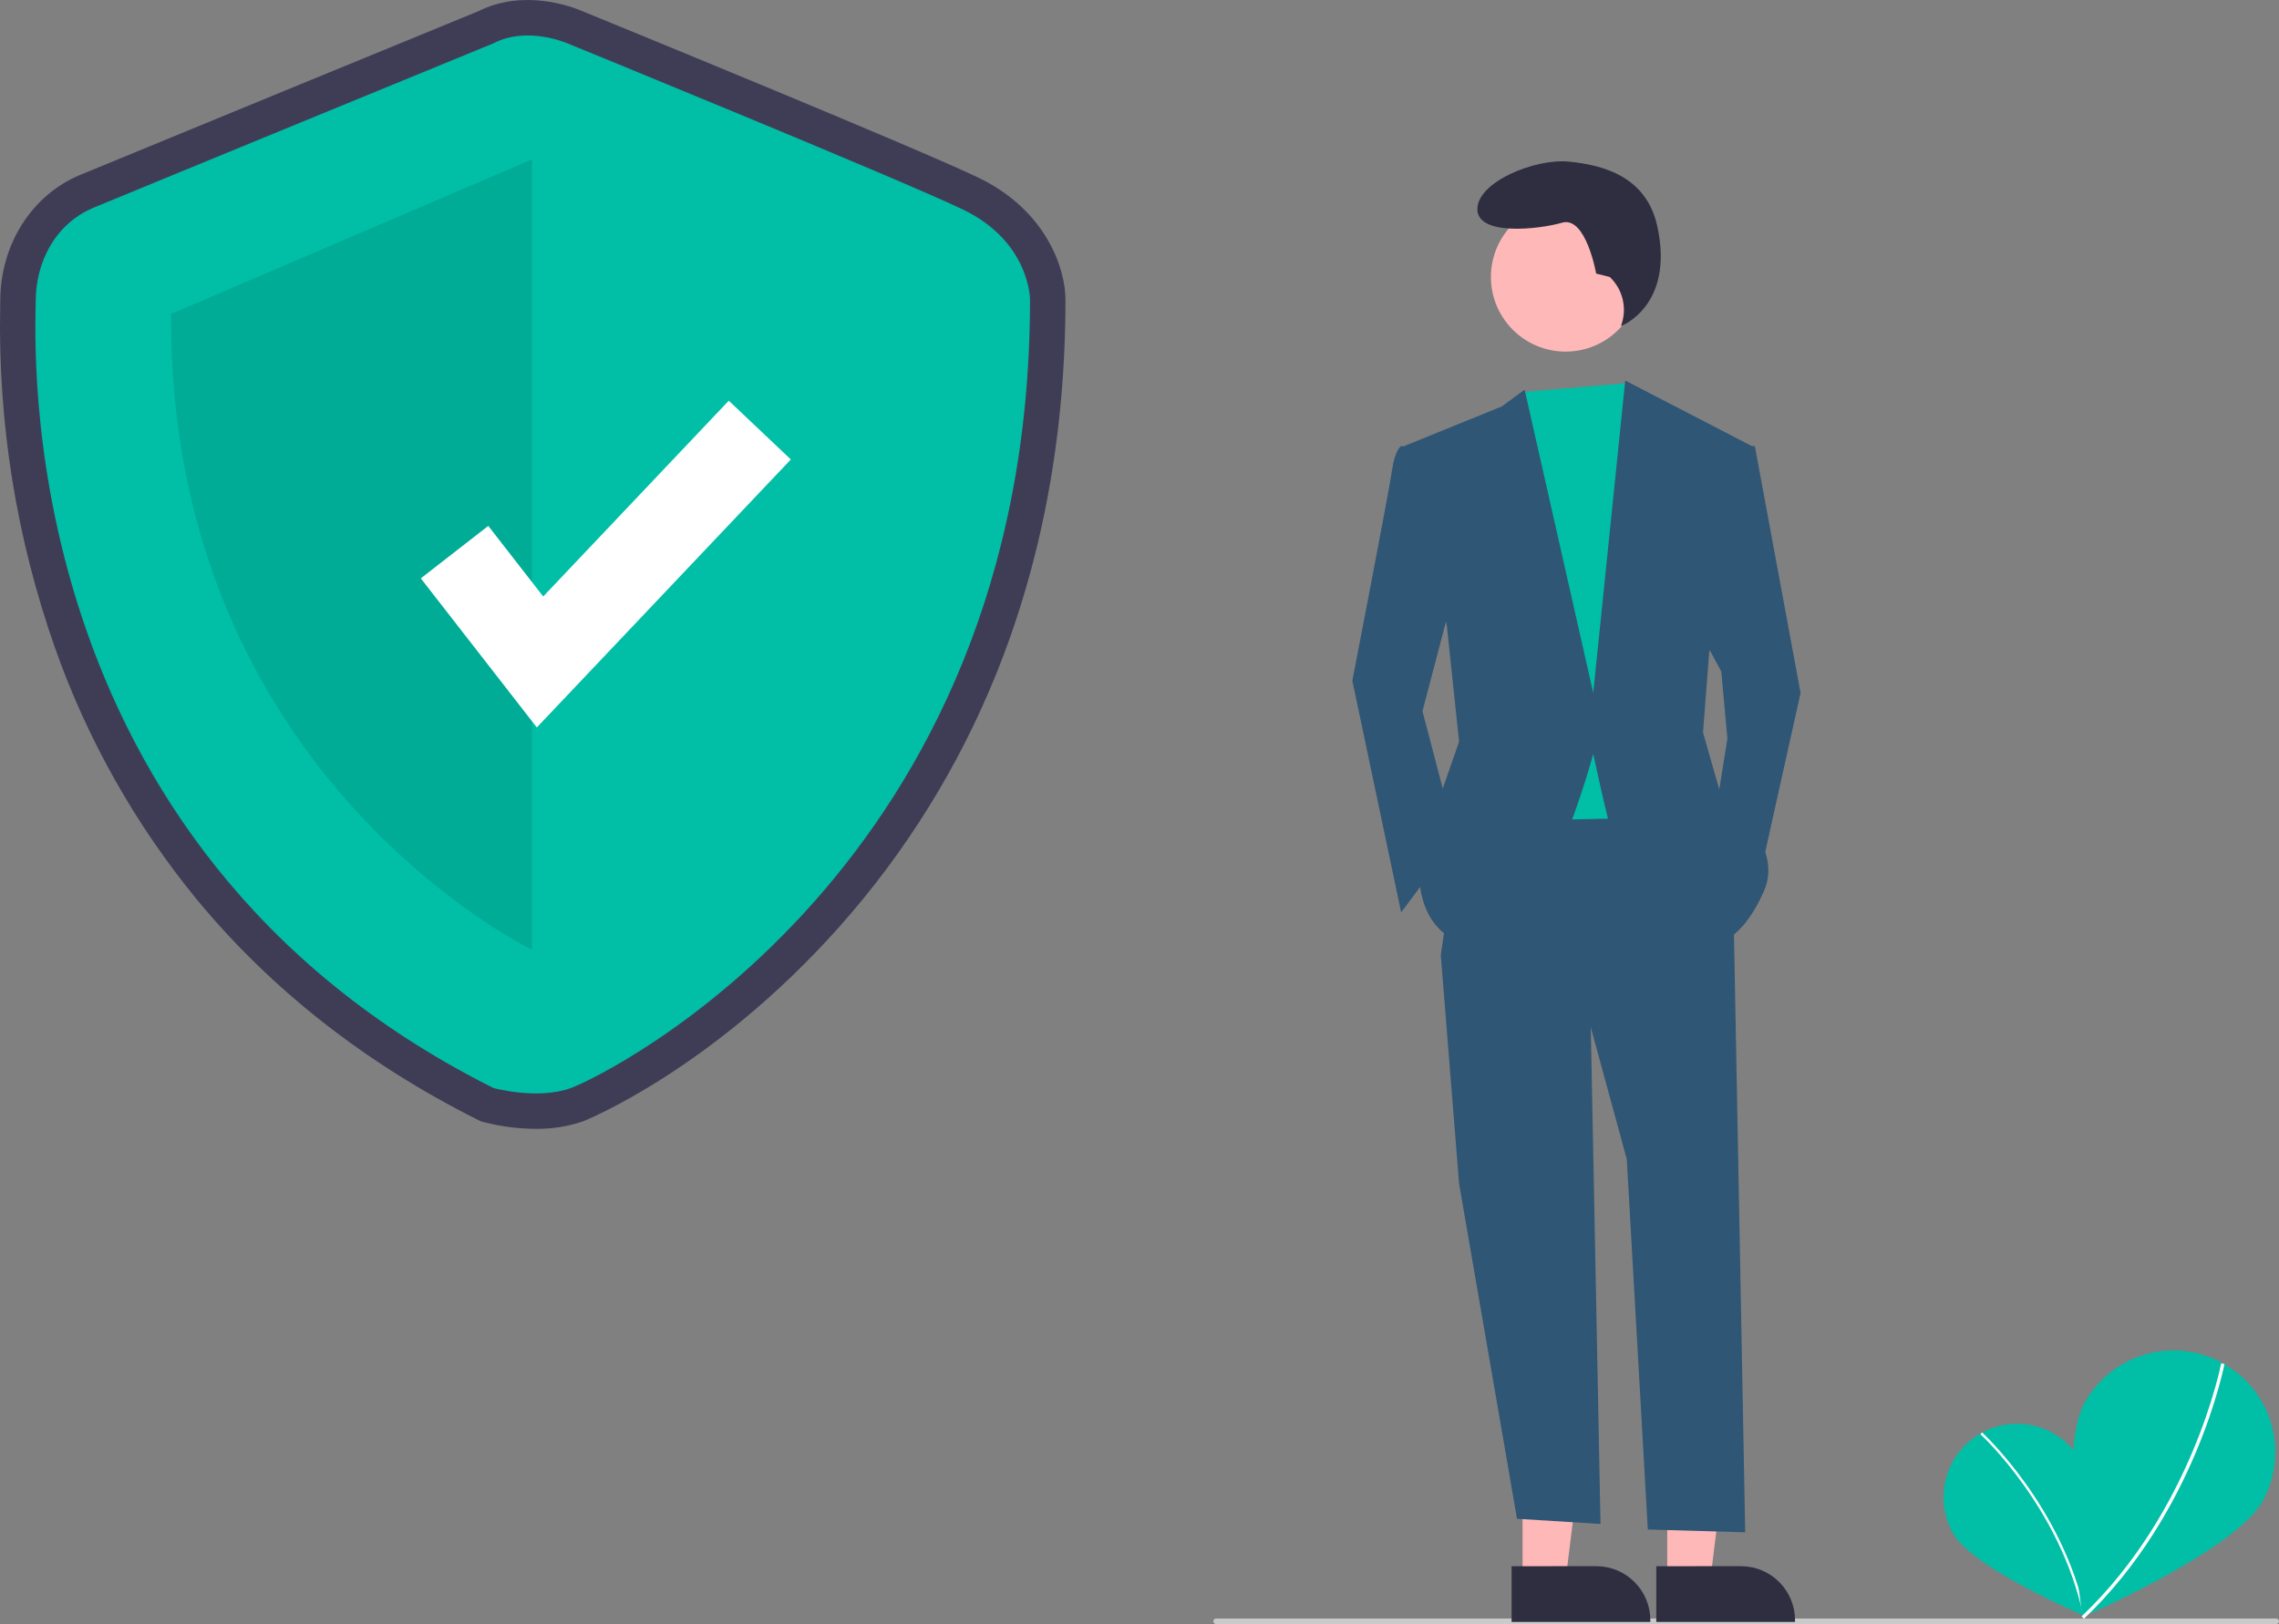 <svg width="491" height="350" viewBox="0 0 491 350" fill="none" xmlns="http://www.w3.org/2000/svg">
<rect x="0" y="0" width="491" height="350" fill="#808080" stroke="none"/>
<g clip-path="url(#clip0_264_950)">
<path d="M448.337 314.856C452.643 322.466 448.992 348.169 448.992 348.169C448.992 348.169 425.079 338.049 420.773 330.442C418.71 326.788 418.183 322.465 419.307 318.423C420.431 314.38 423.114 310.949 426.767 308.883C430.42 306.818 434.744 306.286 438.788 307.406C442.833 308.526 446.267 311.206 448.337 314.856V314.856Z" fill="#00BFA6"/>
<path d="M449.339 348.136L448.831 348.243C443.938 325.003 426.852 309.243 426.68 309.086L427.029 308.702C427.202 308.86 444.411 324.727 449.339 348.136Z" fill="white"/>
<path d="M487.465 323.521C481.622 334.118 448.676 348.475 448.676 348.475C448.676 348.475 443.245 312.958 449.085 302.363C451.891 297.275 456.604 293.51 462.188 291.896C467.771 290.281 473.767 290.951 478.856 293.756C483.946 296.562 487.712 301.274 489.327 306.856C490.941 312.438 490.272 318.432 487.465 323.521Z" fill="#00BFA6"/>
<path d="M448.968 348.86L448.473 348.34C472.313 325.704 478.484 294.135 478.544 293.818L479.25 293.951C479.19 294.27 472.981 326.061 448.968 348.86Z" fill="white"/>
<path d="M115.434 243.273C111.664 243.261 107.91 242.775 104.261 241.828L103.542 241.629L102.874 241.295C78.751 229.203 58.399 213.231 42.385 193.823C29.128 177.662 18.792 159.314 11.842 139.602C3.532 116.003 -0.466 91.102 0.039 66.088C0.049 65.563 0.057 65.157 0.057 64.878C0.057 52.718 6.809 42.049 17.257 37.697C25.253 34.366 97.857 4.552 103.103 2.398C112.982 -2.551 123.522 1.579 125.209 2.302C128.992 3.848 196.11 31.293 210.614 38.198C225.562 45.315 229.55 58.099 229.55 64.531C229.55 93.651 224.506 120.865 214.557 145.419C206.522 165.293 195.135 183.641 180.89 199.663C153.407 230.584 125.916 241.546 125.651 241.643C122.365 242.773 118.909 243.325 115.434 243.273ZM108.97 227.263C111.353 227.798 116.84 228.599 120.417 227.295C124.96 225.638 147.969 213.709 169.471 189.519C199.178 156.095 214.252 114.08 214.274 64.638C214.221 63.637 213.509 56.492 204.046 51.988C189.823 45.216 120.06 16.697 119.357 16.41L119.164 16.328C117.702 15.715 113.049 14.425 109.842 16.105L109.2 16.405C108.422 16.724 31.352 48.371 23.132 51.795C17.383 54.19 15.334 60.124 15.334 64.878C15.334 65.225 15.325 65.731 15.312 66.384C14.655 100.214 22.485 183.458 108.97 227.263Z" fill="#3F3D56"/>
<path d="M106.298 9.341C106.298 9.341 28.527 41.275 20.195 44.746C11.862 48.217 7.696 56.547 7.696 64.878C7.696 73.209 1.446 181.911 106.298 234.469C106.298 234.469 115.814 237.101 123.034 234.469C130.254 231.836 221.912 187.407 221.912 64.531C221.912 64.531 221.912 52.035 207.33 45.093C192.748 38.151 122.247 9.341 122.247 9.341C122.247 9.341 113.589 5.523 106.298 9.341Z" fill="#00BFA6"/>
<path opacity="0.1" d="M114.631 34.333V204.688C114.631 204.688 36.166 166.928 36.86 67.655L114.631 34.333Z" fill="black"/>
<path d="M115.655 156.769L90.66 124.639L105.196 113.336L117.031 128.549L157.012 86.354L170.382 99.018L115.655 156.769Z" fill="white"/>
<path d="M490.4 349.999H262.006C261.847 349.999 261.694 349.936 261.582 349.824C261.469 349.711 261.406 349.559 261.406 349.4C261.406 349.241 261.469 349.089 261.582 348.976C261.694 348.864 261.847 348.801 262.006 348.801H490.4C490.559 348.801 490.711 348.864 490.824 348.976C490.936 349.089 490.999 349.241 490.999 349.4C490.999 349.559 490.936 349.711 490.824 349.824C490.711 349.936 490.559 349.999 490.4 349.999Z" fill="#CACACA"/>
<path d="M328.029 340.553L337.3 340.553L341.711 304.802L328.027 304.802L328.029 340.553Z" fill="#FFB8B8"/>
<path d="M325.664 337.527L343.922 337.526H343.923C347.009 337.527 349.968 338.752 352.15 340.934C354.332 343.115 355.558 346.074 355.558 349.159V349.537L325.665 349.538L325.664 337.527Z" fill="#2F2E41"/>
<path d="M359.201 340.553L368.472 340.553L372.882 304.802L359.199 304.802L359.201 340.553Z" fill="#FFB8B8"/>
<path d="M356.836 337.527L375.094 337.526H375.095C378.181 337.527 381.14 338.752 383.322 340.934C385.504 343.115 386.73 346.074 386.73 349.159V349.537L356.836 349.538L356.836 337.527Z" fill="#2F2E41"/>
<path d="M342.599 215.004L344.823 328.425L326.833 327.309L314.352 255.067L310.41 205.81L342.599 215.004Z" fill="#2F5675"/>
<path d="M373.474 195.959L375.995 330.223L355.014 329.623L350.482 249.812L342.599 220.915L310.41 205.81L315.665 169.689L362.963 169.032L373.474 195.959Z" fill="#2F5675"/>
<path d="M337.301 75.773C346.187 75.773 353.39 68.571 353.39 59.688C353.39 50.805 346.187 43.603 337.301 43.603C328.416 43.603 321.213 50.805 321.213 59.688C321.213 68.571 328.416 75.773 337.301 75.773Z" fill="#FFB8B8"/>
<path d="M350.647 82.548L353.111 86.281L359.681 104.67L354.425 176.255L323.55 176.913L319.609 94.818L327.866 84.5L350.647 82.548Z" fill="#00BFA6"/>
<path d="M307.125 96.789L301.87 96.132C301.87 96.132 300.556 96.789 299.899 101.386C299.242 105.983 291.359 146.702 291.359 146.702L301.87 196.615L313.694 180.853L306.468 153.269L313.694 125.686L307.125 96.789Z" fill="#2F5675"/>
<path d="M374.131 96.133H378.072L387.926 149.329L378.729 190.705L369.532 175.6L372.16 159.181L370.847 144.732L366.248 136.194L374.131 96.133Z" fill="#2F5675"/>
<path d="M346.81 59.688L343.884 58.957C343.884 58.957 341.69 46.528 336.571 47.99C331.452 49.452 318.289 50.915 318.289 45.066C318.289 39.217 330.721 34.099 338.034 34.83C345.347 35.561 354.687 37.987 357.048 48.721C360.832 65.929 349.239 70.276 349.239 70.276L349.432 69.649C349.967 67.91 350.006 66.055 349.542 64.295C349.079 62.534 348.132 60.939 346.81 59.688V59.688Z" fill="#2F2E41"/>
<path d="M302.527 96.132L323.549 87.594L328.475 83.982L343.256 149.329L350.153 82.012L377.415 96.132L368.219 140.791L366.905 157.867L370.846 171.659C370.846 171.659 384.641 181.51 380.043 192.018C375.445 202.526 370.189 203.183 370.189 203.183C370.189 203.183 347.854 182.167 346.54 176.913C345.227 171.659 343.256 162.464 343.256 162.464C343.256 162.464 332.088 204.496 318.95 203.839C305.812 203.183 305.812 189.391 305.812 189.391L309.097 174.942L314.352 159.837L311.724 134.88L302.527 96.132Z" fill="#2F5675"/>
</g>
<defs>
<clipPath id="clip0_264_950">
<rect width="491" height="350" fill="white"/>
</clipPath>
</defs>
</svg>
